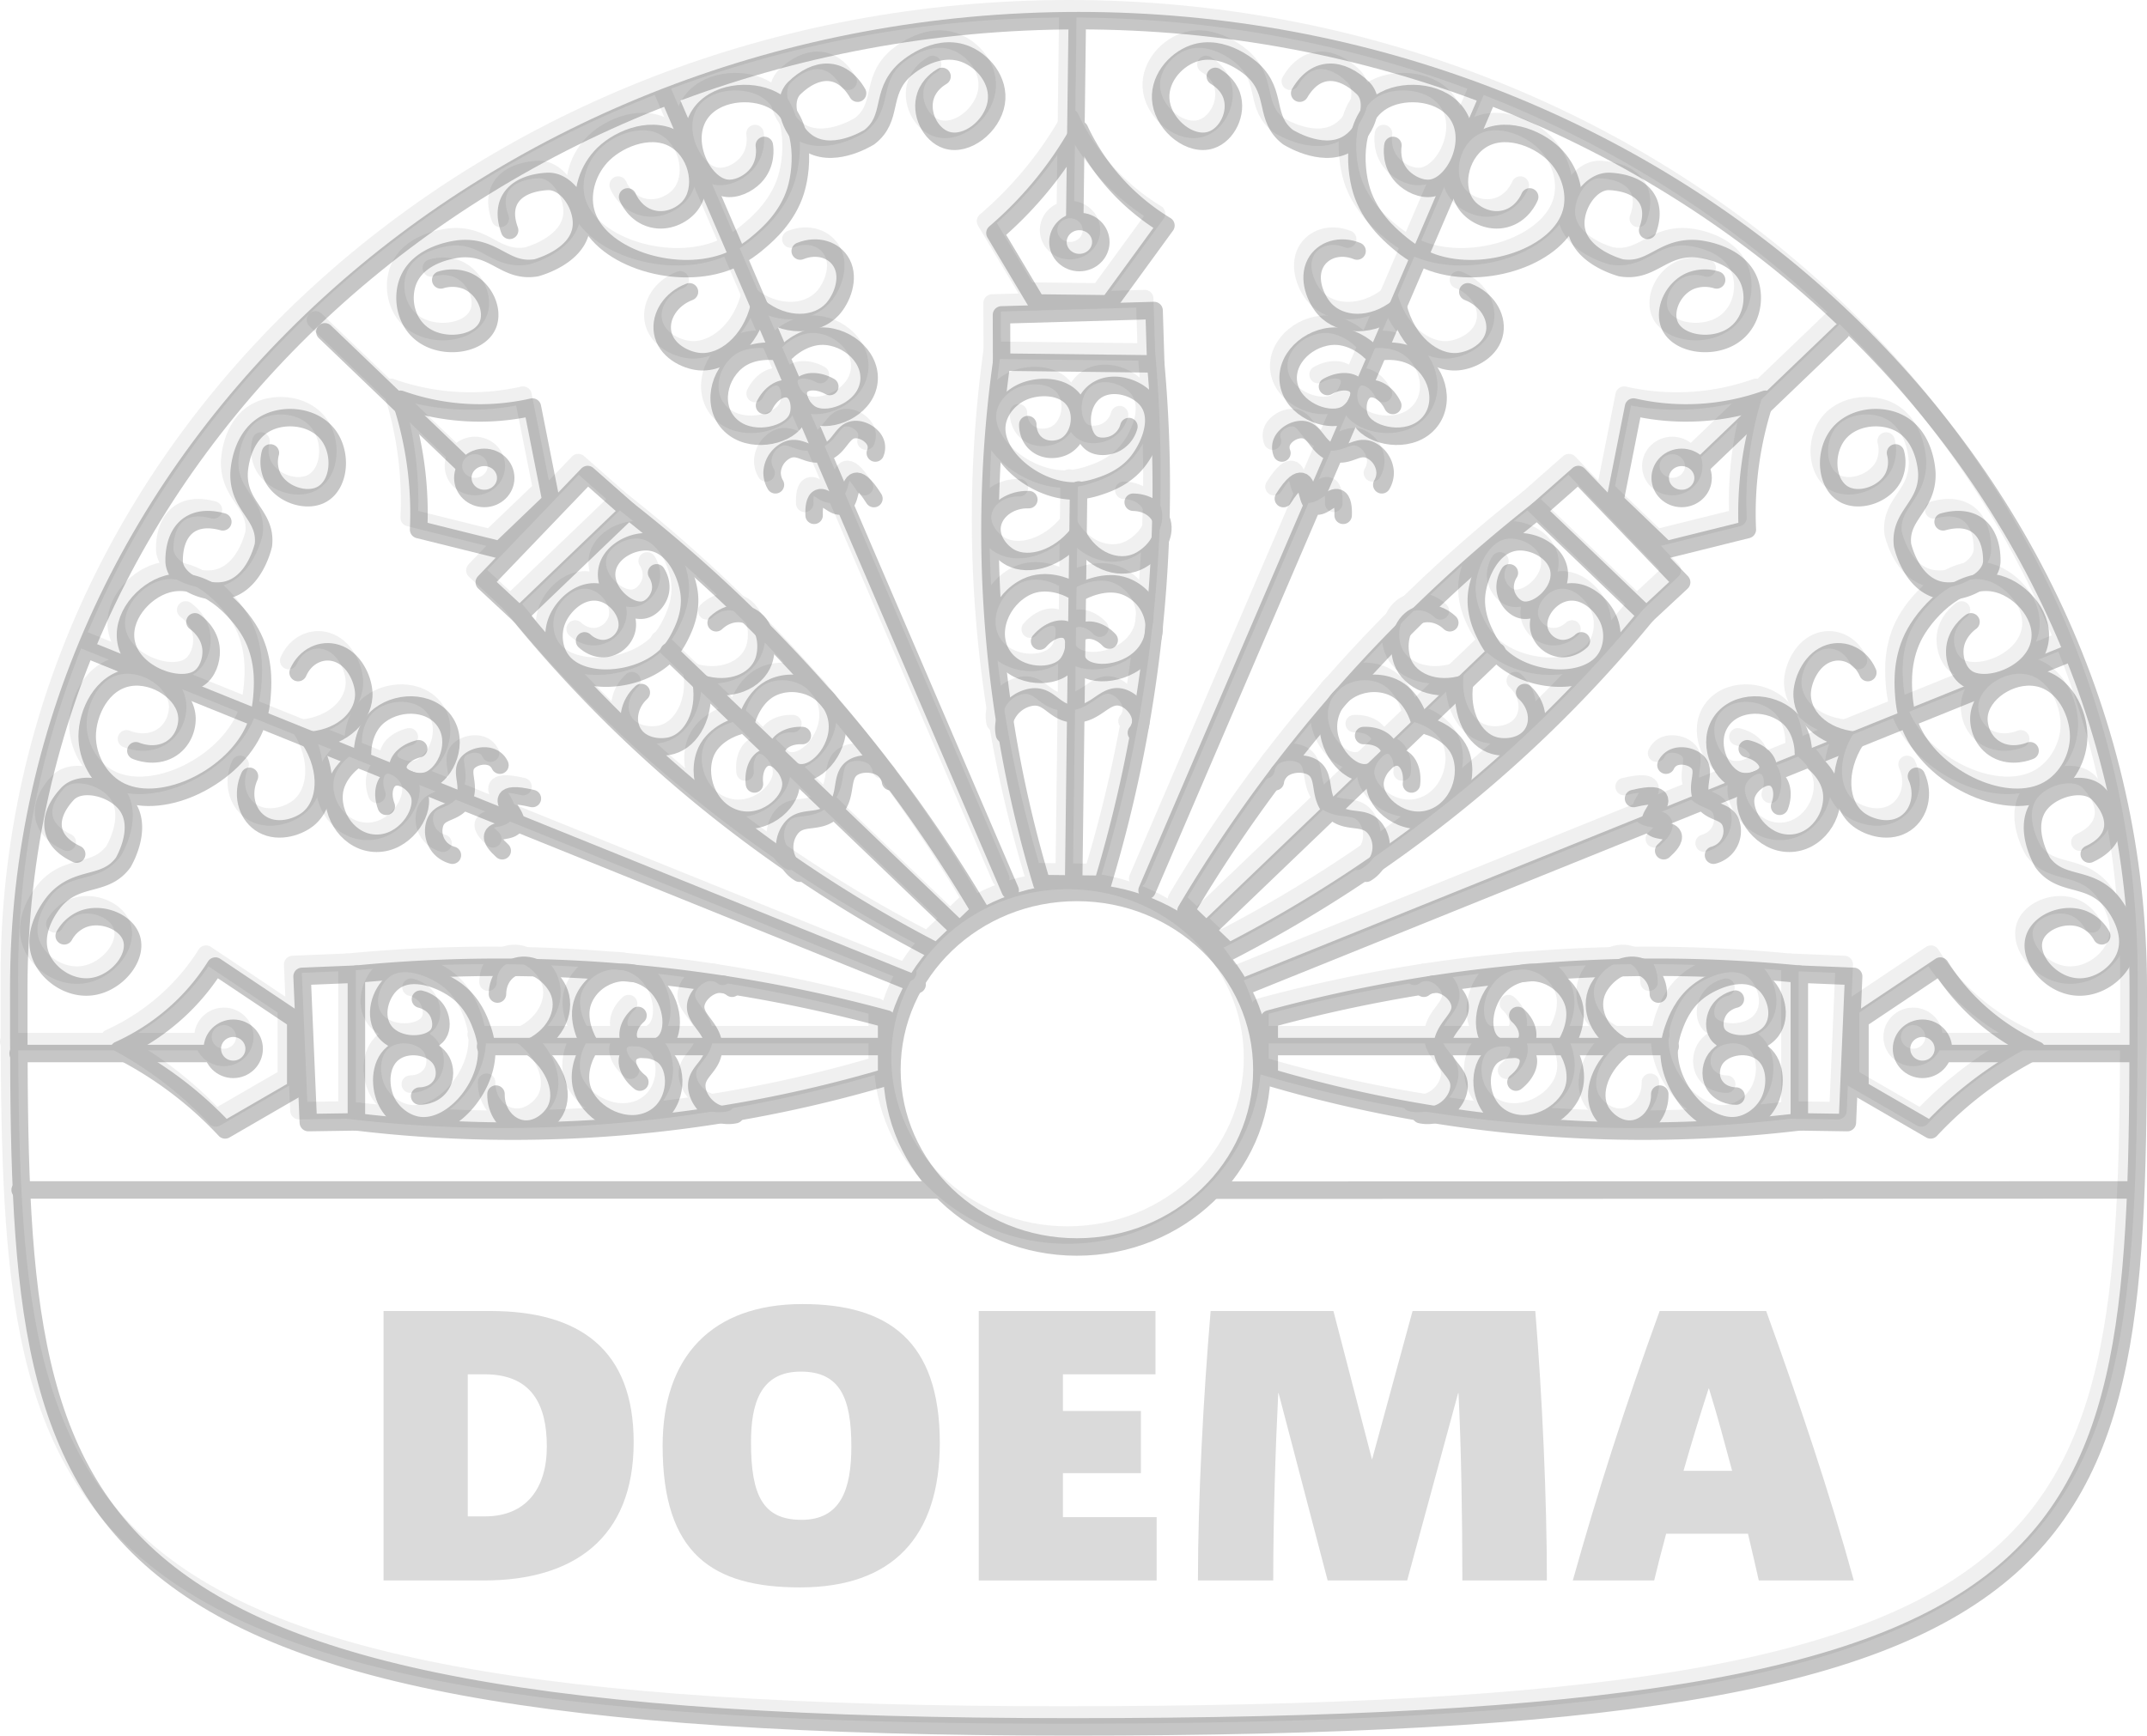 <svg id="Layer_1" data-name="Layer 1" xmlns="http://www.w3.org/2000/svg" viewBox="0 0 1351.69 1093.01"><defs><style>.cls-1,.cls-5{fill:none;}.cls-1,.cls-3{stroke:#c6c6c6;}.cls-1,.cls-3,.cls-5{stroke-linecap:round;stroke-linejoin:round;stroke-width:11px;}.cls-2{fill:#dadada;}.cls-3{fill:#0f0505;}.cls-4{opacity:0.07;}.cls-5{stroke:#1d1d1b;}</style></defs><line class="cls-1" x1="59.39" y1="410.88" x2="577.39" y2="620.04"/><path class="cls-1" d="M142.09,331.61c-20.44-5.6-30.66,6.3-30.66,24.49,0,11.8,17.36,20.69,30.66,18.9,18.95-2.57,24.91-26,25.55-28.7,2.19-18.89-15.62-23.85-15.33-44.78,0-1.22.71-24.91,19-32.89,11.59-5.07,28.6-3.09,37.23,8.39,9,12.06,7,32.15-5.11,37.79-9.63,4.47-24.48-.65-29.93-11.19a22,22,0,0,1-1.46-15.4" transform="translate(-1.81 -2.99)"/><path class="cls-1" d="M50.08,540.86C31,532,31.6,516.58,44.24,503c8.21-8.8,27.33-4.35,36,5.49,12.35,14,.5,35.3-.9,37.72-11.5,15.48-28.22,7.81-42.56,23.6-.83.92-16.78,19-8.71,36.65,5.12,11.18,19.19,20.57,33.6,17.52,15.12-3.2,27.6-19.47,22.45-31.44-4.07-9.49-18.7-15.15-30.09-10.77a23.4,23.4,0,0,0-11.79,10.54" transform="translate(-1.81 -2.99)"/><path class="cls-1" d="M87.34,475.77c1.17.49,11.48,4.68,21.17-.7,8.59-4.78,11.53-14.22,10.95-21-1.24-14.51-19.49-26.93-35.77-24.49-17.94,2.69-27,22.49-27,37.09,0,13.21,7.28,26.91,19,33.59,25.75,14.68,70.51-6,85.41-36.39,5.08-10.38,5.64-21.74,5.84-25.19.33-5.85,1.25-21.81-7.3-37.09-8.34-14.9-30.15-37.16-52.56-30.79C92,375.07,77.45,392,81.5,408.59,86.27,428,114.56,438,126.76,430.28c5.68-3.61,8.2-11.27,8-17.49-.3-11.08-9.12-17.44-10.22-18.2" transform="translate(-1.81 -2.99)"/><path class="cls-1" d="M158.88,491.86c-5.06,11.11-1.94,23.36,6.57,29.39,9.88,7,23.33,3,30.14-2.37,11.76-9.27,13.83-30.51,1.25-50.11" transform="translate(-1.81 -2.99)"/><path class="cls-1" d="M189.49,426.55c4.47-10.39,14.81-15.2,24.23-12.21,10.94,3.46,16.54,16.11,17.09,24.49.94,14.45-12.33,28.5-33.59,30.36" transform="translate(-1.81 -2.99)"/><path class="cls-1" d="M245,510.76c-2.9-7.61-1.35-14.9,2.92-17.5,5.8-3.54,14.72,2.6,17.52,9.1,4.56,10.6-6.92,29.43-23.36,31.49-17.49,2.2-31.14-14.19-29.93-30.79.94-12.9,12.83-21.34,14.6-22.39" transform="translate(-1.81 -2.99)"/><path class="cls-1" d="M265.4,474.52c-8,1.94-13.26,7.15-13.1,11.87.21,6.42,10.27,9.94,17.27,8.53,11.42-2.3,20.93-21.51,13.63-35.34-7.76-14.72-29-16.26-42.32-6.2C230.56,461.19,230,475,230.08,477" transform="translate(-1.81 -2.99)"/><path class="cls-1" d="M286.62,541.55a16.41,16.41,0,0,1-7.29-4.2,15.91,15.91,0,0,1-3.65-16.1c3.07-8.22,12.43-5.76,17.51-14,5.78-9.35-2.71-18.29,3.65-24.49,3.74-3.65,11.31-5.09,16.06-2.1a9.92,9.92,0,0,1,3.65,4.19" transform="translate(-1.81 -2.99)"/><path class="cls-1" d="M318,538.75c-3.45-3.1-7-7-5.84-9.8,1.63-4,11.47-1.78,13.87-6.3,2.75-5.16-7.5-13-5.11-16.79,1-1.58,4.38-2.82,16.06,0" transform="translate(-1.81 -2.99)"/><ellipse class="cls-1" cx="304.89" cy="300.97" rx="13.5" ry="12.95"/><line class="cls-1" x1="204.52" y1="208.95" x2="293.15" y2="293.92"/><path class="cls-1" d="M316.55,349.23l32.16-30.82L337,259.33a149.52,149.52,0,0,1-83.07-4.9,227.64,227.64,0,0,1,10.08,45,227.07,227.07,0,0,1,1.35,37.08Z" transform="translate(-1.81 -2.99)"/><polygon class="cls-1" points="304.89 366.68 327.15 387.4 395.77 321.62 369.94 298.84 304.89 366.68"/><path class="cls-1" d="M329,390.39A820.47,820.47,0,0,0,448,508.66a842,842,0,0,0,143.8,93.77l27-25.89a899.46,899.46,0,0,0-84.68-119.67,921.24,921.24,0,0,0-136.5-132.26" transform="translate(-1.81 -2.99)"/><path class="cls-1" d="M369.83,406.58c.61.6,6.1,5.8,13.72,4.71a15.91,15.91,0,0,0,12.57-10.75c3.06-9.59-5.32-22-16.37-24.39-12.19-2.65-23.22,7.81-27.12,17.14-3.52,8.44-2.49,19,3.23,26.11,12.58,15.66,46.67,13.37,64.28-2.45,6-5.4,9.37-12.53,10.41-14.69,1.77-3.66,6.59-13.64,5.17-25.5-1.38-11.56-9.42-31.12-25.44-32.51-10.75-.93-24.57,6.36-26.37,17.94-2.11,13.61,13.33,26.9,23.19,24.91,4.59-.92,8.24-5.21,9.78-9.23,2.74-7.16-1.21-13.37-1.71-14.13" transform="translate(-1.81 -2.99)"/><path class="cls-1" d="M405.56,439.11c-7.84,7.19-9.68,17.94-5.13,25.49,5.28,8.77,17.2,9.93,24.41,7.86,12.44-3.56,21.48-19.77,18.49-39.42" transform="translate(-1.81 -2.99)"/><path class="cls-1" d="M452.67,395.18c7.56-7.16,17.93-7.65,24.67-1.93,7.82,6.64,7.79,19.14,5.15,26.33-4.56,12.41-20.8,19.63-39.17,13.91" transform="translate(-1.81 -2.99)"/><path class="cls-1" d="M476.79,496.7c-1-8.62,2.48-15.5,7.47-16.77,6.78-1.74,14.22,7.32,15.38,14.79,1.89,12.18-14.58,27.57-31.75,24.42-18.26-3.35-27.86-24.28-22.36-40.7,4.28-12.76,18.49-17.51,20.55-18" transform="translate(-1.81 -2.99)"/><path class="cls-1" d="M506.93,466.2c-8.38-.39-15,3.59-16.19,8.76-1.6,7,7.29,14,14.56,14.66,11.86,1.09,26.59-16.76,23.3-34-3.49-18.38-23.94-26.71-39.81-20-12.33,5.23-16.76,20-17.22,22.18" transform="translate(-1.81 -2.99)"/><path class="cls-1" d="M505.19,552.9a19.25,19.25,0,0,1-5.48-28.15C506.5,516,516.8,522.14,526,514c10.45-9.21,3.64-22.89,13.61-28.13,5.86-3.07,15.48-2.18,20.06,3.05a12.09,12.09,0,0,1,2.8,6.3" transform="translate(-1.81 -2.99)"/><line class="cls-1" x1="604.12" y1="585.85" x2="421.1" y2="410.39"/><line class="cls-1" x1="1304.21" y1="410.88" x2="786.22" y2="620.04"/><path class="cls-1" d="M1225.14,331.61c20.44-5.6,30.66,6.3,30.66,24.49,0,11.8-17.36,20.69-30.66,18.9-19-2.57-24.91-26-25.55-28.7-2.19-18.89,15.61-23.85,15.33-44.78,0-1.22-.71-24.91-19-32.89-11.59-5.07-28.6-3.09-37.23,8.39-9,12.06-7,32.15,5.11,37.79,9.63,4.47,24.48-.65,29.93-11.19a22,22,0,0,0,1.46-15.4" transform="translate(-1.81 -2.99)"/><path class="cls-1" d="M1317.15,540.86c19.13-8.88,18.48-24.28,5.83-37.84-8.2-8.8-27.32-4.35-36,5.49-12.35,14-.5,35.3.89,37.72,11.5,15.48,28.23,7.81,42.57,23.6.83.92,16.78,19,8.71,36.65-5.13,11.18-19.19,20.57-33.6,17.52-15.13-3.2-27.6-19.47-22.46-31.44,4.08-9.49,18.71-15.15,30.1-10.77A23.44,23.44,0,0,1,1325,592.33" transform="translate(-1.81 -2.99)"/><path class="cls-1" d="M1279.89,475.77c-1.17.49-11.49,4.68-21.17-.7-8.6-4.78-11.54-14.22-11-21,1.24-14.51,19.48-26.93,35.77-24.49,17.94,2.69,27,22.49,27,37.09,0,13.21-7.27,26.91-19,33.59-25.74,14.68-70.5-6-85.4-36.39-5.09-10.38-5.64-21.74-5.84-25.19-.34-5.85-1.25-21.81,7.3-37.09,8.34-14.9,30.15-37.16,52.56-30.79,15,4.27,29.6,21.23,25.55,37.79C1281,428,1252.67,438,1240.47,430.28c-5.68-3.61-8.2-11.27-8-17.49.3-11.08,9.12-17.44,10.22-18.2" transform="translate(-1.81 -2.99)"/><path class="cls-1" d="M1208.35,491.86c5.06,11.11,1.94,23.36-6.57,29.39-9.89,7-23.33,3-30.14-2.37-11.77-9.27-13.84-30.51-1.25-50.11" transform="translate(-1.81 -2.99)"/><path class="cls-1" d="M1177.74,426.55c-4.47-10.39-14.81-15.2-24.23-12.21-10.94,3.46-16.54,16.11-17.09,24.49-.94,14.45,12.33,28.5,33.59,30.36" transform="translate(-1.81 -2.99)"/><path class="cls-1" d="M1122.21,510.76c2.9-7.61,1.34-14.9-2.92-17.5-5.8-3.54-14.72,2.6-17.52,9.1-4.56,10.6,6.92,29.43,23.36,31.49,17.49,2.2,31.14-14.19,29.93-30.79-.94-12.9-12.83-21.34-14.6-22.39" transform="translate(-1.81 -2.99)"/><path class="cls-1" d="M1101.83,474.52c8,1.94,13.26,7.15,13.1,11.87-.21,6.42-10.27,9.94-17.27,8.53-11.42-2.3-20.93-21.51-13.63-35.34,7.76-14.72,29-16.26,42.32-6.2,10.32,7.81,10.88,21.63,10.79,23.57" transform="translate(-1.81 -2.99)"/><path class="cls-1" d="M1080.6,541.55a16.38,16.38,0,0,0,7.3-4.2,15.91,15.91,0,0,0,3.65-16.1c-3.08-8.22-12.43-5.76-17.52-14-5.77-9.35,2.71-18.29-3.65-24.49-3.73-3.65-11.3-5.09-16.06-2.1a10.06,10.06,0,0,0-3.65,4.19" transform="translate(-1.81 -2.99)"/><path class="cls-1" d="M1049.22,538.75c3.44-3.1,7-7,5.83-9.8-1.62-4-11.46-1.78-13.86-6.3-2.75-5.16,7.5-13,5.11-16.79-1-1.58-4.38-2.82-16.06,0" transform="translate(-1.81 -2.99)"/><ellipse class="cls-1" cx="1058.72" cy="300.97" rx="13.5" ry="12.95"/><line class="cls-1" x1="1159.09" y1="208.95" x2="1070.45" y2="293.92"/><path class="cls-1" d="M1050.67,349.23l-32.15-30.82,11.72-59.08a149.52,149.52,0,0,0,83.07-4.9,226.42,226.42,0,0,0-11.43,82.07Z" transform="translate(-1.81 -2.99)"/><polygon class="cls-1" points="1058.72 366.68 1036.45 387.4 967.84 321.62 993.66 298.84 1058.72 366.68"/><path class="cls-1" d="M1038.27,390.39a821,821,0,0,1-119,118.27,842.34,842.34,0,0,1-143.8,93.77l-27-25.89a900.23,900.23,0,0,1,84.67-119.67A921.26,921.26,0,0,1,969.65,324.61" transform="translate(-1.81 -2.99)"/><path class="cls-1" d="M997.4,406.58c-.62.6-6.1,5.8-13.72,4.71a15.92,15.92,0,0,1-12.58-10.75c-3.05-9.59,5.32-22,16.38-24.39,12.19-2.65,23.22,7.81,27.11,17.14,3.53,8.44,2.49,19-3.22,26.11-12.58,15.66-46.67,13.37-64.28-2.45-6-5.4-9.37-12.53-10.41-14.69-1.77-3.66-6.59-13.64-5.17-25.5,1.38-11.56,9.42-31.12,25.44-32.51,10.75-.93,24.57,6.36,26.37,17.94,2.11,13.61-13.33,26.9-23.2,24.91-4.58-.92-8.23-5.21-9.77-9.23-2.74-7.16,1.21-13.37,1.71-14.13" transform="translate(-1.81 -2.99)"/><path class="cls-1" d="M961.67,439.11c7.84,7.19,9.68,17.94,5.13,25.49-5.28,8.77-17.2,9.93-24.41,7.86C930,468.9,920.91,452.69,923.9,433" transform="translate(-1.81 -2.99)"/><path class="cls-1" d="M914.56,395.18c-7.56-7.16-17.93-7.65-24.67-1.93-7.82,6.64-7.79,19.14-5.15,26.33,4.56,12.41,20.8,19.63,39.16,13.91" transform="translate(-1.81 -2.99)"/><path class="cls-1" d="M890.43,496.7c1-8.62-2.47-15.5-7.46-16.77-6.78-1.74-14.22,7.32-15.38,14.79-1.9,12.18,14.58,27.57,31.75,24.42,18.26-3.35,27.85-24.28,22.36-40.7-4.28-12.76-18.49-17.51-20.55-18" transform="translate(-1.81 -2.99)"/><path class="cls-1" d="M860.3,466.2c8.38-.39,15,3.59,16.19,8.76,1.59,7-7.29,14-14.56,14.66-11.86,1.09-26.59-16.76-23.3-34,3.49-18.38,23.94-26.71,39.81-20,12.33,5.23,16.76,20,17.22,22.18" transform="translate(-1.81 -2.99)"/><path class="cls-1" d="M862,552.9a19.24,19.24,0,0,0,5.49-28.15c-6.79-8.8-17.09-2.61-26.3-10.72-10.45-9.21-3.64-22.89-13.61-28.13-5.86-3.07-15.48-2.18-20.07,3.05a12.15,12.15,0,0,0-2.79,6.3" transform="translate(-1.81 -2.99)"/><line class="cls-1" x1="759.49" y1="585.85" x2="942.5" y2="410.39"/><line class="cls-1" x1="422.05" y1="62.45" x2="635.98" y2="560.73"/><path class="cls-1" d="M541.72,61.68C531.33,43.91,515.34,45.45,502,58.36c-8.67,8.37-2.89,26.41,7.87,34.12,15.33,11,36.78-1.63,39.22-3.11,15.44-11.93,6.44-27.48,22-42.14C572,46.37,589.9,30,608.73,36.7,620.68,40.94,631.3,53.83,629,67.81c-2.43,14.66-18.62,27.57-31.39,23.36-10.12-3.33-16.9-17-13-28.15,2.37-6.83,8-10.56,10.28-11.92" transform="translate(-1.81 -2.99)"/><path class="cls-1" d="M322.65,148.05c-7-19.22,4.73-29.71,23.67-30.8,12.29-.7,22.59,15.38,21.51,28.21-1.54,18.29-25.58,25.39-28.35,26.17-19.54,3.22-25.77-13.52-47.55-12-1.27.09-25.89,2.17-33.12,20.13-4.58,11.4-1.5,27.56,11,35.12,13.09,8,33.89,4.83,39.05-7.14,4.08-9.49-2.15-23.39-13.45-28a24.89,24.89,0,0,0-16.12-.47" transform="translate(-1.81 -2.99)"/><path class="cls-1" d="M396.93,127c.47,1.14,4.71,11.08,15.54,13.8,9.61,2.41,18.63-2.3,23.2-7.5,9.78-11.14,6-32.28-7.39-41.54-14.71-10.21-35.67-2.26-46.42,8.08-9.73,9.35-14.62,24-11.21,36.66,7.48,27.81,54.41,43.38,87.35,31.85,11.24-3.93,20-11.62,22.66-13.94,4.53-3.92,16.91-14.63,22.07-31.25,5-16.21,5.91-46.74-14.67-57.35-13.81-7.12-36.61-4.93-45.9,9.57-10.91,17,1.81,43.23,16.18,46,6.68,1.27,14.1-2.46,18.55-7,7.92-8.07,6.34-18.54,6.12-19.82" transform="translate(-1.81 -2.99)"/><path class="cls-1" d="M435.88,186.76c-11.75,4.46-18.55,15.26-16.94,25.29,1.87,11.65,14.35,17.89,23.14,18.68,15.16,1.36,32.23-12.31,37.71-34.73" transform="translate(-1.81 -2.99)"/><path class="cls-1" d="M505.6,161.08c10.81-4.36,21.67-.79,26.17,7.69,5.22,9.85-.11,22.61-5.87,28.93-9.95,10.89-29.7,11.9-46.15-1.14" transform="translate(-1.81 -2.99)"/><path class="cls-1" d="M483.13,258.34c3.53-7.35,10-11.48,14.92-10.44,6.73,1.4,8.54,11.78,5.75,18.28-4.55,10.61-26.53,16.22-39.72,6.58-14-10.25-11.67-31.1,1.39-42.07,10.15-8.52,24.79-6.48,26.82-6" transform="translate(-1.81 -2.99)"/><path class="cls-1" d="M524.22,246.39c-7.09-4-14.66-3.88-18-.43-4.57,4.71,0,14,6,17.72,9.79,6.08,30.66-1.13,35.64-15.87,5.31-15.69-8.66-31.15-25.47-33-13.07-1.43-23.63,8-25,9.45" transform="translate(-1.81 -2.99)"/><path class="cls-1" d="M490,308.29a15.08,15.08,0,0,1-2.1-7.91,16.4,16.4,0,0,1,9.24-13.88c8.23-3.76,13.06,4.3,22.72,1.9,11-2.74,11.52-14.82,20.59-14.92,5.33-.07,11.75,4,12.94,9.35a9.52,9.52,0,0,1-.5,5.45" transform="translate(-1.81 -2.99)"/><path class="cls-1" d="M514.36,327.51c-.17-4.53.24-9.7,3.06-10.9,4.09-1.75,9.45,6.48,14.47,4.9,5.74-1.81,4.22-14.29,8.72-15.37,1.86-.45,5.17.95,11.39,10.84" transform="translate(-1.81 -2.99)"/><line class="cls-1" x1="936.1" y1="62.45" x2="722.17" y2="560.73"/><path class="cls-1" d="M820.06,61.68c10.39-17.77,26.38-16.23,39.75-3.32,8.67,8.37,2.89,26.41-7.87,34.12-15.33,11-36.78-1.63-39.22-3.11-15.44-11.93-6.44-27.48-22-42.14-.91-.86-18.81-17.2-37.64-10.53-11.95,4.24-22.57,17.13-20.25,31.11,2.43,14.66,18.62,27.57,31.4,23.36,10.12-3.33,16.89-17,13-28.15-2.37-6.83-8-10.56-10.28-11.92" transform="translate(-1.81 -2.99)"/><path class="cls-1" d="M1039.13,148.05c7-19.22-4.73-29.71-23.67-30.8-12.28-.7-22.58,15.38-21.51,28.21,1.54,18.29,25.58,25.39,28.35,26.17,19.55,3.22,25.77-13.52,47.55-12,1.27.09,25.89,2.17,33.12,20.13,4.58,11.4,1.5,27.56-11,35.12-13.09,8-33.89,4.83-39-7.14-4.08-9.49,2.14-23.39,13.44-28a24.88,24.88,0,0,1,16.12-.47" transform="translate(-1.81 -2.99)"/><path class="cls-1" d="M964.85,127c-.47,1.14-4.71,11.08-15.54,13.8-9.61,2.41-18.63-2.3-23.2-7.5-9.78-11.14-6-32.28,7.39-41.54,14.71-10.21,35.67-2.26,46.42,8.08,9.73,9.35,14.62,24,11.22,36.66-7.49,27.81-54.42,43.38-87.36,31.85-11.23-3.93-20-11.62-22.66-13.94-4.53-3.92-16.91-14.63-22.07-31.25-5-16.21-5.91-46.74,14.67-57.35,13.81-7.12,36.61-4.93,45.9,9.57,10.92,17-1.81,43.23-16.17,46-6.68,1.27-14.11-2.46-18.56-7-7.92-8.07-6.33-18.54-6.12-19.82" transform="translate(-1.81 -2.99)"/><path class="cls-1" d="M925.9,186.76c11.75,4.46,18.55,15.26,16.94,25.29-1.87,11.65-14.35,17.89-23.14,18.68C904.55,232.09,887.47,218.42,882,196" transform="translate(-1.81 -2.99)"/><path class="cls-1" d="M856.18,161.08c-10.81-4.36-21.67-.79-26.17,7.69-5.22,9.85.11,22.61,5.88,28.93,10,10.89,29.69,11.9,46.14-1.14" transform="translate(-1.81 -2.99)"/><path class="cls-1" d="M878.66,258.34c-3.54-7.35-10-11.48-14.93-10.44-6.72,1.4-8.54,11.78-5.75,18.28,4.55,10.61,26.53,16.22,39.72,6.58,14-10.25,11.67-31.1-1.39-42.07-10.14-8.52-24.79-6.48-26.82-6" transform="translate(-1.81 -2.99)"/><path class="cls-1" d="M837.56,246.39c7.09-4,14.66-3.88,18-.43,4.57,4.71,0,14-6,17.72-9.79,6.08-30.66-1.13-35.64-15.87-5.31-15.69,8.66-31.15,25.47-33,13.07-1.43,23.63,8,25,9.45" transform="translate(-1.81 -2.99)"/><path class="cls-1" d="M871.75,308.29a15,15,0,0,0,2.1-7.91,16.4,16.4,0,0,0-9.24-13.88c-8.23-3.76-13.06,4.3-22.72,1.9-11-2.74-11.52-14.82-20.59-14.92-5.32-.07-11.75,4-12.94,9.35a9.52,9.52,0,0,0,.5,5.45" transform="translate(-1.81 -2.99)"/><path class="cls-1" d="M847.42,327.51c.17-4.53-.23-9.7-3.06-10.9-4.09-1.75-9.44,6.48-14.47,4.9-5.74-1.81-4.21-14.29-8.71-15.37-1.87-.45-5.18.95-11.4,10.84" transform="translate(-1.81 -2.99)"/><ellipse class="cls-1" cx="679.55" cy="152.41" rx="13.5" ry="12.95"/><line class="cls-1" x1="678.14" y1="19.27" x2="676.62" y2="139.44"/><path class="cls-1" d="M654.46,193.78l45.47.53L735.84,145a143,143,0,0,1-26.72-20.95,138.41,138.41,0,0,1-27.64-39.47,234.9,234.9,0,0,1-26.55,38.34,240.94,240.94,0,0,1-26.73,26.84Z" transform="translate(-1.81 -2.99)"/><polygon class="cls-1" points="630.5 198.31 630.59 228.05 727.63 229.18 726.59 195.55 630.5 198.31"/><path class="cls-1" d="M632.41,231.05a772.33,772.33,0,0,0,25.28,328.39l38.2.44A867.67,867.67,0,0,0,726.06,418.2a863.58,863.58,0,0,0,3.38-186" transform="translate(-1.81 -2.99)"/><path class="cls-1" d="M648.87,270.39c0,.84-.07,8.23,6.07,12.71,5.44,4,12.47,3.26,16.81,1.11,9.28-4.6,12.69-19,6.76-28.27-6.54-10.22-22-10.47-31.73-6.63-8.76,3.48-15.91,11.55-17.24,20.45-2.91,19.57,22.62,41.36,46.73,42.38,8.22.35,15.9-2.32,18.24-3.11,4-1.34,14.78-5,22.65-14.27,7.66-9,16.64-28.2,6.49-40.16-6.82-8-21.91-12.41-31.81-5.55-11.63,8.05-10.77,27.93-2.39,33.3,3.89,2.51,9.64,2,13.72.26a16.84,16.84,0,0,0,9.35-11" transform="translate(-1.81 -2.99)"/><path class="cls-1" d="M649.54,317.63c-10.84-.36-20.15,5.88-22.61,14.28-2.85,9.75,4.61,18.73,11.18,22.24,11.35,6,29.77.92,42.35-14.86" transform="translate(-1.81 -2.99)"/><path class="cls-1" d="M715.24,319.26c10.63.18,18.24,7,18.68,15.57.5,10-8.84,18.71-16.06,21.93-12.45,5.54-29.18-.56-37.74-17.15" transform="translate(-1.81 -2.99)"/><path class="cls-1" d="M656.32,406.72c5.75-6.69,13.3-9.13,17.73-6.6,6,3.45,4.47,14.88-.29,20.89-7.78,9.81-30.77,9.26-40.41-4.72-10.26-14.87-1.33-36.08,14.76-43.77,12.51-6,26,.45,27.79,1.51" transform="translate(-1.81 -2.99)"/><path class="cls-1" d="M700.13,406.09c-5.56-6-13.17-7.79-17.85-5-6.36,3.82-5.35,14.78-.77,20.23,7.47,8.9,31.08,6.53,41.69-7.79,11.28-15.24,3.21-35.09-12.9-41.27-12.52-4.8-26.67,2.5-28.58,3.68" transform="translate(-1.81 -2.99)"/><path class="cls-1" d="M634.2,465.46a18.88,18.88,0,0,1,.64-10.21A21.29,21.29,0,0,1,651.38,442c11.31-1.48,13.89,9.91,26.38,10.55,14.18.74,19.63-13.48,30.5-10.3,6.39,1.87,12.44,9.09,11.74,15.89a12.19,12.19,0,0,1-2.75,6.32" transform="translate(-1.81 -2.99)"/><line class="cls-1" x1="675.93" y1="556.68" x2="679.05" y2="308.57"/><ellipse class="cls-1" cx="146.84" cy="660.48" rx="13.17" ry="12.95"/><line class="cls-1" x1="11.41" y1="663.45" x2="133.68" y2="663.45"/><path class="cls-1" d="M188,688.8V645.21l-50.58-33.83a138.14,138.14,0,0,1-21,25.87,141.35,141.35,0,0,1-39.82,27,240.2,240.2,0,0,1,39.32,25,238.69,238.69,0,0,1,27.62,25.3Z" transform="translate(-1.81 -2.99)"/><polygon class="cls-1" points="194.12 706.95 224.38 706.5 224.38 613.47 190.18 614.87 194.12 706.95"/><path class="cls-1" d="M226.19,709.49a832.13,832.13,0,0,0,167.16,3A830.67,830.67,0,0,0,560,681.29V644.67a931,931,0,0,0-333.81-28.2" transform="translate(-1.81 -2.99)"/><path class="cls-1" d="M266,693.24c.85,0,8.37,0,12.85-6,4-5.26,3.17-12,.93-16.13C275,662.3,260.33,659.21,251,665c-10.31,6.39-10.39,21.26-6.37,30.5,3.64,8.35,12,15.11,21,16.27,19.95,2.56,41.82-22.18,42.57-45.3.26-7.89-2.55-15.21-3.38-17.45-1.42-3.78-5.28-14.11-14.78-21.54-9.27-7.24-28.89-15.61-40.94-5.73-8.08,6.63-12.37,21.15-5.27,30.56,8.33,11,28.54,10,33.91,1.89,2.5-3.77,1.93-9.27.1-13.16-3.25-6.91-10.46-8.63-11.34-8.83" transform="translate(-1.81 -2.99)"/><path class="cls-1" d="M314.08,692c-.24,10.4,6.22,19.25,14.79,21.5,9.95,2.62,19-4.63,22.5-11,6-11,.59-28.55-15.62-40.42" transform="translate(-1.81 -2.99)"/><path class="cls-1" d="M315,629c.06-10.19,6.87-17.56,15.63-18.08,10.16-.61,19.14,8.24,22.49,15.12,5.79,11.87-.22,28-17,36.39" transform="translate(-1.81 -2.99)"/><path class="cls-1" d="M404.64,684.45c-6.87-5.43-9.44-12.64-6.92-16.91,3.43-5.83,15.08-4.47,21.25,0,10.07,7.34,9.78,29.39-4.33,38.8-15,10-36.68,1.71-44.7-13.63-6.23-11.91.15-24.91,1.21-26.66" transform="translate(-1.81 -2.99)"/><path class="cls-1" d="M403.48,642.46c-6.06,5.4-7.77,12.72-4.86,17.17,4,6.06,15.1,5,20.59.49,9-7.26,6.28-29.87-8.42-39.86-15.64-10.63-35.74-2.66-41.84,12.86-4.74,12.06,2.86,25.54,4.08,27.35" transform="translate(-1.81 -2.99)"/><path class="cls-1" d="M464.66,704.94a20.12,20.12,0,0,1-10.39-.49c-7.32-2.4-12.66-9.19-13.64-15.69-1.65-10.83,9.91-13.44,10.42-25.41.58-13.6-13.95-18.66-10.85-29.12,1.83-6.15,9.11-12,16-11.45a12.83,12.83,0,0,1,6.47,2.56" transform="translate(-1.81 -2.99)"/><line class="cls-1" x1="558.19" y1="659.07" x2="305.72" y2="659.07"/><ellipse class="cls-1" cx="1210.33" cy="660.48" rx="13.17" ry="12.95"/><line class="cls-1" x1="1345.73" y1="663.45" x2="1223.49" y2="663.45"/><path class="cls-1" d="M1172.78,688.8V645.21l50.57-33.83a138.14,138.14,0,0,0,21,25.87,141.33,141.33,0,0,0,39.81,27,240.16,240.16,0,0,0-39.31,25,237.7,237.7,0,0,0-27.61,25.3Z" transform="translate(-1.81 -2.99)"/><polygon class="cls-1" points="1163.06 706.95 1132.81 706.5 1132.81 613.47 1167 614.87 1163.06 706.95"/><path class="cls-1" d="M1134.62,709.49a831.75,831.75,0,0,1-167.12,3,830.36,830.36,0,0,1-166.61-31.17V644.67a930.54,930.54,0,0,1,333.73-28.2" transform="translate(-1.81 -2.99)"/><path class="cls-1" d="M1094.8,693.24c-.86,0-8.38,0-12.86-6-4-5.26-3.17-12-.93-16.13,4.79-8.84,19.48-11.93,28.83-6.14,10.32,6.39,10.4,21.26,6.37,30.5-3.63,8.35-11.94,15.11-21,16.27-19.94,2.56-41.81-22.18-42.56-45.3-.26-7.89,2.55-15.21,3.38-17.45,1.42-3.78,5.27-14.11,14.78-21.54,9.27-7.24,28.88-15.61,40.93-5.73,8.08,6.63,12.36,21.15,5.27,30.56-8.33,11-28.53,10-33.9,1.89-2.5-3.77-1.94-9.27-.11-13.16,3.26-6.91,10.46-8.63,11.35-8.83" transform="translate(-1.81 -2.99)"/><path class="cls-1" d="M1046.76,692c.23,10.4-6.23,19.25-14.8,21.5-10,2.62-19-4.63-22.49-11-6-11-.59-28.55,15.61-40.42" transform="translate(-1.81 -2.99)"/><path class="cls-1" d="M1045.87,629c-.06-10.19-6.86-17.56-15.62-18.08-10.17-.61-19.14,8.24-22.49,15.12-5.79,11.87.22,28,17,36.39" transform="translate(-1.81 -2.99)"/><path class="cls-1" d="M956.21,684.45c6.87-5.43,9.44-12.64,6.92-16.91-3.43-5.83-15.07-4.47-21.25,0-10.06,7.34-9.78,29.39,4.33,38.8,15,10,36.68,1.71,44.69-13.63,6.23-11.91-.15-24.91-1.21-26.66" transform="translate(-1.81 -2.99)"/><path class="cls-1" d="M957.37,642.46c6.07,5.4,7.77,12.72,4.86,17.17-4,6.06-15.09,5-20.59.49-8.95-7.26-6.27-29.87,8.42-39.86,15.64-10.63,35.73-2.66,41.83,12.86,4.74,12.06-2.86,25.54-4.08,27.35" transform="translate(-1.81 -2.99)"/><path class="cls-1" d="M896.2,704.94a20.16,20.16,0,0,0,10.4-.49c7.31-2.4,12.65-9.19,13.64-15.69,1.64-10.83-9.91-13.44-10.43-25.41-.58-13.6,14-18.66,10.85-29.12-1.83-6.15-9.11-12-16-11.45a12.79,12.79,0,0,0-6.46,2.56" transform="translate(-1.81 -2.99)"/><line class="cls-1" x1="799.08" y1="659.07" x2="1051.48" y2="659.07"/><path class="cls-1" d="M680.81,16C312.33,16,13.62,288.74,13.62,625.17c0,336.89-.13,465.33,662.88,465.33,670,0,671.5-105,671.5-465.33C1348,288.74,1049.29,16,680.81,16Zm-1,772.28c-64.32,0-116.47-50-116.47-111.66S615.45,565,679.77,565s116.48,50,116.48,111.67S744.1,788.28,679.77,788.28Z" transform="translate(-1.81 -2.99)"/><path class="cls-2" d="M306.71,998.28H243.29V828.6H310.6c56.13,0,90.15,24.31,90.15,82.65C400.75,972.51,361.87,998.28,306.71,998.28ZM307,868.46h-10.7v89.47H307.2c25.76,0,38.88-17.51,38.88-44C346.08,887.91,336.84,868.46,307,868.46Z" transform="translate(-1.81 -2.99)"/><path class="cls-2" d="M505.48,1002.66c-54.91,0-86.5-20.91-86.5-89.22,0-56.16,31.1-89.22,88-89.22,53.7,0,86.51,22.85,86.51,87.52C593.45,971.05,563.56,1002.66,505.48,1002.66Zm.49-135.9c-25.76,0-31.35,20.67-31.35,44.49,0,33.55,7.54,48.86,31.84,48.86,24.78,0,31.34-19.44,31.34-46.18C537.8,883.54,530.76,866.76,506,866.76Z" transform="translate(-1.81 -2.99)"/><path class="cls-2" d="M618,998.28V828.6H729.28v39.86H671v23.1h49.09V930.7H671v27.71h59v39.87Z" transform="translate(-1.81 -2.99)"/><path class="cls-2" d="M922.47,998.28c0-39.38-.73-84.6-2.43-117.9h-.25l-32.07,117.9H837.66L806.8,880.38h-.24c-1.7,33.3-3.16,78.52-3.16,117.9H756c0-51.54,3.41-115.72,8-169.68H841.3l24.3,93.59,25.52-93.59h77.27c4.38,54,7.29,118.14,7.29,169.68Z" transform="translate(-1.81 -2.99)"/><path class="cls-2" d="M1109.09,998.28c-1.94-8.51-4.38-19.45-6.8-29.41h-51.52c-2.92,10.69-5.35,20.42-7.53,29.41H992c15.31-54.45,32.08-107.45,54.68-169.68h67.07c20.65,57.13,40.33,115.71,55.16,169.68Zm-31.35-120.82h-.24c-5.83,18-10.94,34.76-15.79,51.78h30.61C1087.46,911.25,1083.33,895.45,1077.74,877.46Z" transform="translate(-1.81 -2.99)"/><line class="cls-3" x1="12.69" y1="749.36" x2="590.69" y2="749.36"/><line class="cls-3" x1="763.69" y1="749.51" x2="1340.69" y2="749.36"/><g class="cls-4"><line class="cls-5" x1="53.48" y1="403.38" x2="571.48" y2="612.53"/><path class="cls-5" d="M136.18,324.1c-20.44-5.59-30.66,6.3-30.66,24.5,0,11.79,17.36,20.69,30.66,18.89,18.95-2.56,24.91-26,25.55-28.69C163.92,319.9,146.12,315,146.4,294c0-1.22.71-24.9,19-32.89,11.59-5.06,28.6-3.08,37.23,8.4,9,12.05,7,32.14-5.11,37.79-9.63,4.47-24.48-.66-29.93-11.2a22,22,0,0,1-1.46-15.39" transform="translate(-1.81 -2.99)"/><path class="cls-5" d="M44.17,533.36c-19.13-8.88-18.48-24.28-5.83-37.85,8.2-8.8,27.32-4.34,36,5.5,12.35,14,.5,35.29-.89,37.71-11.51,15.49-28.23,7.81-42.57,23.6-.83.93-16.78,19-8.71,36.65,5.13,11.19,19.19,20.57,33.6,17.52,15.13-3.2,27.6-19.46,22.46-31.44-4.08-9.48-18.71-15.15-30.1-10.77a23.45,23.45,0,0,0-11.79,10.55" transform="translate(-1.81 -2.99)"/><path class="cls-5" d="M81.43,468.26c1.17.5,11.49,4.69,21.17-.7,8.6-4.77,11.54-14.21,11-21-1.24-14.51-19.48-26.94-35.77-24.49-17.94,2.69-27,22.49-27,37.08,0,13.21,7.27,26.92,19,33.59,25.75,14.69,70.51-6,85.41-36.38,5.08-10.38,5.64-21.74,5.84-25.2.34-5.84,1.25-21.8-7.3-37.09-8.34-14.9-30.15-37.16-52.56-30.79-15,4.28-29.6,21.23-25.55,37.79,4.77,19.45,33.06,29.45,45.26,21.69,5.68-3.6,8.2-11.27,8-17.49-.3-11.07-9.12-17.43-10.22-18.19" transform="translate(-1.81 -2.99)"/><path class="cls-5" d="M153,484.36c-5.06,11.1-1.94,23.35,6.57,29.39,9.89,7,23.33,3,30.14-2.37,11.77-9.27,13.84-30.51,1.25-50.12" transform="translate(-1.81 -2.99)"/><path class="cls-5" d="M183.58,419c4.47-10.39,14.81-15.19,24.23-12.21,10.94,3.47,16.54,16.12,17.09,24.5.94,14.45-12.33,28.5-33.59,30.36" transform="translate(-1.81 -2.99)"/><path class="cls-5" d="M239.11,503.25c-2.9-7.6-1.34-14.89,2.92-17.49,5.8-3.54,14.72,2.59,17.52,9.09,4.56,10.61-6.92,29.43-23.36,31.5-17.49,2.19-31.14-14.19-29.93-30.8.94-12.9,12.83-21.34,14.6-22.39" transform="translate(-1.81 -2.99)"/><path class="cls-5" d="M259.49,467c-8,1.95-13.26,7.15-13.1,11.87.21,6.43,10.27,9.94,17.27,8.53,11.42-2.29,20.93-21.5,13.63-35.34-7.76-14.71-29-16.25-42.32-6.2-10.32,7.81-10.88,21.64-10.79,23.58" transform="translate(-1.81 -2.99)"/><path class="cls-5" d="M280.72,534a16.38,16.38,0,0,1-7.3-4.2,15.9,15.9,0,0,1-3.65-16.09c3.08-8.22,12.43-5.77,17.52-14,5.77-9.34-2.71-18.29,3.65-24.49,3.73-3.64,11.3-5.08,16.05-2.1a10,10,0,0,1,3.65,4.2" transform="translate(-1.81 -2.99)"/><path class="cls-5" d="M312.1,531.24c-3.44-3.1-7-7-5.84-9.79,1.63-4,11.47-1.79,13.87-6.3,2.75-5.17-7.5-13-5.11-16.8,1-1.58,4.38-2.82,16.06,0" transform="translate(-1.81 -2.99)"/><ellipse class="cls-5" cx="298.98" cy="293.47" rx="13.5" ry="12.95"/><line class="cls-5" x1="198.61" y1="201.44" x2="287.24" y2="286.42"/><path class="cls-5" d="M310.64,341.73,342.8,310.9l-11.72-59.07a149.77,149.77,0,0,1-83.07-4.9,227.53,227.53,0,0,1,10.08,45A226,226,0,0,1,259.44,329Z" transform="translate(-1.81 -2.99)"/><polygon class="cls-5" points="298.98 359.18 321.24 379.89 389.86 314.11 364.04 291.33 298.98 359.18"/><path class="cls-5" d="M323.05,382.89A821,821,0,0,0,442,501.15a843.08,843.08,0,0,0,143.8,93.78l27-25.9a899.54,899.54,0,0,0-84.67-119.66A920.75,920.75,0,0,0,391.67,317.11" transform="translate(-1.81 -2.99)"/><path class="cls-5" d="M363.92,399.08c.62.6,6.1,5.79,13.72,4.71A15.93,15.93,0,0,0,390.22,393c3-9.58-5.32-22-16.38-24.38-12.19-2.65-23.22,7.81-27.11,17.13-3.53,8.44-2.49,19,3.22,26.11,12.58,15.67,46.67,13.38,64.28-2.45,6-5.4,9.37-12.53,10.41-14.69,1.77-3.65,6.59-13.64,5.17-25.5-1.38-11.56-9.42-31.11-25.44-32.5-10.75-.93-24.57,6.36-26.37,17.94-2.11,13.6,13.33,26.89,23.19,24.9,4.59-.92,8.24-5.2,9.78-9.23,2.74-7.15-1.21-13.37-1.71-14.12" transform="translate(-1.81 -2.99)"/><path class="cls-5" d="M399.65,431.61c-7.84,7.19-9.68,17.93-5.13,25.48,5.28,8.77,17.2,9.93,24.41,7.87,12.44-3.56,21.48-19.77,18.49-39.43" transform="translate(-1.81 -2.99)"/><path class="cls-5" d="M446.76,387.68c7.56-7.17,17.93-7.65,24.67-1.94,7.82,6.64,7.79,19.14,5.15,26.34C472,424.49,455.78,431.7,437.42,426" transform="translate(-1.81 -2.99)"/><path class="cls-5" d="M470.89,489.2c-1-8.62,2.47-15.51,7.46-16.78,6.78-1.73,14.22,7.32,15.38,14.79,1.89,12.19-14.58,27.58-31.75,24.42-18.26-3.35-27.85-24.28-22.36-40.7,4.28-12.75,18.49-17.51,20.55-18" transform="translate(-1.81 -2.99)"/><path class="cls-5" d="M501,458.7c-8.38-.4-15,3.59-16.19,8.76-1.59,7,7.29,14,14.56,14.66,11.86,1.09,26.59-16.76,23.3-34-3.49-18.39-23.94-26.72-39.81-20-12.33,5.23-16.76,20-17.22,22.17" transform="translate(-1.81 -2.99)"/><path class="cls-5" d="M499.29,545.39a19.24,19.24,0,0,1-5.49-28.14c6.79-8.8,17.09-2.62,26.3-10.73,10.45-9.21,3.64-22.89,13.61-28.12,5.86-3.08,15.48-2.19,20.07,3a12.21,12.21,0,0,1,2.79,6.3" transform="translate(-1.81 -2.99)"/><line class="cls-5" x1="598.21" y1="578.34" x2="415.19" y2="402.89"/><line class="cls-5" x1="1298.3" y1="403.38" x2="780.31" y2="612.53"/><path class="cls-5" d="M1219.23,324.1c20.44-5.59,30.66,6.3,30.66,24.5,0,11.79-17.36,20.69-30.66,18.89-19-2.56-24.91-26-25.55-28.69C1191.49,319.9,1209.3,315,1209,294c0-1.22-.71-24.9-19-32.89-11.59-5.06-28.6-3.08-37.23,8.4-9,12.05-7,32.14,5.11,37.79,9.63,4.47,24.48-.66,29.93-11.2a22,22,0,0,0,1.46-15.39" transform="translate(-1.81 -2.99)"/><path class="cls-5" d="M1311.24,533.36c19.13-8.88,18.48-24.28,5.83-37.85-8.2-8.8-27.32-4.34-36,5.5-12.35,14-.5,35.29.9,37.71,11.5,15.49,28.22,7.81,42.56,23.6.83.93,16.78,19,8.71,36.65-5.12,11.19-19.19,20.57-33.6,17.52-15.12-3.2-27.6-19.46-22.46-31.44,4.08-9.48,18.71-15.15,30.1-10.77a23.45,23.45,0,0,1,11.79,10.55" transform="translate(-1.81 -2.99)"/><path class="cls-5" d="M1274,468.26c-1.17.5-11.48,4.69-21.17-.7-8.6-4.77-11.53-14.21-11-21,1.24-14.51,19.49-26.94,35.77-24.49,17.94,2.69,27,22.49,27,37.08,0,13.21-7.28,26.92-19,33.59-25.75,14.69-70.51-6-85.41-36.38-5.08-10.38-5.64-21.74-5.84-25.2-.34-5.84-1.25-21.8,7.3-37.09,8.34-14.9,30.15-37.16,52.56-30.79,15,4.28,29.6,21.23,25.55,37.79-4.77,19.45-33.06,29.45-45.26,21.69-5.68-3.6-8.2-11.27-8-17.49.3-11.07,9.12-17.43,10.22-18.19" transform="translate(-1.81 -2.99)"/><path class="cls-5" d="M1202.44,484.36c5.06,11.1,1.94,23.35-6.57,29.39-9.88,7-23.33,3-30.14-2.37-11.76-9.27-13.83-30.51-1.25-50.12" transform="translate(-1.81 -2.99)"/><path class="cls-5" d="M1171.83,419c-4.47-10.39-14.81-15.19-24.23-12.21-10.94,3.47-16.54,16.12-17.09,24.5-.94,14.45,12.33,28.5,33.59,30.36" transform="translate(-1.81 -2.99)"/><path class="cls-5" d="M1116.3,503.25c2.9-7.6,1.35-14.89-2.92-17.49-5.8-3.54-14.72,2.59-17.52,9.09-4.56,10.61,6.92,29.43,23.36,31.5,17.49,2.19,31.14-14.19,29.93-30.8-.94-12.9-12.83-21.34-14.6-22.39" transform="translate(-1.81 -2.99)"/><path class="cls-5" d="M1095.92,467c8,1.95,13.26,7.15,13.1,11.87-.21,6.43-10.27,9.94-17.27,8.53-11.42-2.29-20.93-21.5-13.63-35.34,7.76-14.71,29-16.25,42.32-6.2,10.32,7.81,10.89,21.64,10.8,23.58" transform="translate(-1.81 -2.99)"/><path class="cls-5" d="M1074.69,534a16.38,16.38,0,0,0,7.3-4.2,15.9,15.9,0,0,0,3.65-16.09c-3.07-8.22-12.43-5.77-17.51-14-5.78-9.34,2.71-18.29-3.65-24.49-3.74-3.64-11.31-5.08-16.06-2.1a10,10,0,0,0-3.65,4.2" transform="translate(-1.81 -2.99)"/><path class="cls-5" d="M1043.31,531.24c3.45-3.1,7-7,5.84-9.79-1.63-4-11.47-1.79-13.87-6.3-2.75-5.17,7.5-13,5.11-16.8-1-1.58-4.38-2.82-16.06,0" transform="translate(-1.81 -2.99)"/><ellipse class="cls-5" cx="1052.81" cy="293.47" rx="13.5" ry="12.95"/><line class="cls-5" x1="1153.18" y1="201.44" x2="1064.54" y2="286.42"/><path class="cls-5" d="M1044.77,341.73l-32.16-30.83,11.72-59.07a149.77,149.77,0,0,0,83.07-4.9A226.35,226.35,0,0,0,1096,329Z" transform="translate(-1.81 -2.99)"/><polygon class="cls-5" points="1052.81 359.18 1030.54 379.89 961.93 314.11 987.75 291.33 1052.81 359.18"/><path class="cls-5" d="M1032.36,382.89a821,821,0,0,1-119,118.26,842.69,842.69,0,0,1-143.8,93.78l-27-25.9a898.77,898.77,0,0,1,84.68-119.66,920.73,920.73,0,0,1,136.5-132.26" transform="translate(-1.81 -2.99)"/><path class="cls-5" d="M991.49,399.08c-.61.6-6.1,5.79-13.72,4.71A15.92,15.92,0,0,1,965.2,393c-3.06-9.58,5.31-22,16.37-24.38,12.19-2.65,23.22,7.81,27.12,17.13,3.52,8.44,2.48,19-3.23,26.11-12.58,15.67-46.67,13.38-64.28-2.45-6-5.4-9.37-12.53-10.41-14.69-1.77-3.65-6.59-13.64-5.17-25.5C927,357.69,935,338.14,951,336.75c10.75-.93,24.57,6.36,26.37,17.94,2.11,13.6-13.33,26.89-23.19,24.9-4.59-.92-8.24-5.2-9.78-9.23-2.74-7.15,1.21-13.37,1.71-14.12" transform="translate(-1.81 -2.99)"/><path class="cls-5" d="M955.76,431.61c7.84,7.19,9.68,17.93,5.13,25.48-5.28,8.77-17.2,9.93-24.41,7.87C924,461.4,915,445.19,918,425.53" transform="translate(-1.81 -2.99)"/><path class="cls-5" d="M908.65,387.68c-7.56-7.17-17.93-7.65-24.67-1.94-7.82,6.64-7.79,19.14-5.15,26.34,4.56,12.41,20.8,19.62,39.17,13.91" transform="translate(-1.81 -2.99)"/><path class="cls-5" d="M884.53,489.2c1-8.62-2.48-15.51-7.47-16.78-6.78-1.73-14.22,7.32-15.38,14.79-1.89,12.19,14.58,27.58,31.75,24.42,18.26-3.35,27.86-24.28,22.36-40.7-4.28-12.75-18.49-17.51-20.55-18" transform="translate(-1.81 -2.99)"/><path class="cls-5" d="M854.39,458.7c8.38-.4,15,3.59,16.19,8.76,1.6,7-7.29,14-14.56,14.66-11.86,1.09-26.59-16.76-23.3-34,3.49-18.39,23.94-26.72,39.81-20,12.33,5.23,16.76,20,17.22,22.17" transform="translate(-1.81 -2.99)"/><path class="cls-5" d="M856.13,545.39a19.25,19.25,0,0,0,5.48-28.14c-6.79-8.8-17.09-2.62-26.3-10.73-10.45-9.21-3.64-22.89-13.61-28.12-5.86-3.08-15.48-2.19-20.06,3a12.16,12.16,0,0,0-2.8,6.3" transform="translate(-1.81 -2.99)"/><line class="cls-5" x1="753.58" y1="578.34" x2="936.6" y2="402.89"/><line class="cls-5" x1="416.14" y1="54.95" x2="630.08" y2="553.22"/><path class="cls-5" d="M535.82,54.18c-10.4-17.78-26.39-16.24-39.76-3.32-8.67,8.37-2.89,26.4,7.87,34.11,15.34,11,36.78-1.63,39.22-3.11,15.44-11.93,6.44-27.47,22-42.14.91-.85,18.81-17.19,37.64-10.52,11.95,4.23,22.57,17.13,20.25,31.1C620.64,75,604.45,87.87,591.68,83.67c-10.12-3.33-16.9-17-13-28.16,2.37-6.82,8-10.56,10.28-11.91" transform="translate(-1.81 -2.99)"/><path class="cls-5" d="M316.74,140.55c-7.05-19.23,4.73-29.72,23.67-30.8C352.7,109,363,125.12,361.92,138c-1.54,18.29-25.58,25.39-28.35,26.16-19.54,3.23-25.77-13.52-47.55-12-1.27.09-25.89,2.17-33.11,20.12-4.59,11.4-1.51,27.56,11,35.13,13.09,7.94,33.9,4.82,39.05-7.15,4.08-9.48-2.15-23.39-13.45-28a24.91,24.91,0,0,0-16.12-.48" transform="translate(-1.81 -2.99)"/><path class="cls-5" d="M391,119.52c.46,1.14,4.7,11.07,15.53,13.8,9.61,2.41,18.63-2.3,23.2-7.51,9.78-11.14,6-32.28-7.38-41.54C407.66,74.06,386.7,82,376,92.35c-9.73,9.35-14.62,24-11.21,36.66,7.48,27.81,54.42,43.38,87.35,31.85,11.24-3.93,20-11.61,22.66-13.93,4.53-3.92,16.91-14.63,22.08-31.25,5-16.21,5.9-46.74-14.68-57.35-13.81-7.12-36.61-4.93-45.9,9.56-10.91,17,1.82,43.23,16.18,46,6.68,1.28,14.1-2.46,18.55-7,7.92-8.06,6.34-18.53,6.12-19.81" transform="translate(-1.81 -2.99)"/><path class="cls-5" d="M430,179.25c-11.75,4.47-18.54,15.26-16.94,25.3,1.87,11.65,14.35,17.88,23.14,18.67,15.16,1.37,32.23-12.31,37.71-34.72" transform="translate(-1.81 -2.99)"/><path class="cls-5" d="M499.69,153.57c10.81-4.36,21.67-.79,26.17,7.7,5.22,9.84-.11,22.6-5.87,28.92-9.95,10.9-29.7,11.9-46.15-1.13" transform="translate(-1.81 -2.99)"/><path class="cls-5" d="M477.22,250.84c3.53-7.36,10-11.48,14.93-10.45,6.72,1.41,8.53,11.78,5.74,18.29-4.54,10.61-26.53,16.21-39.72,6.57-14-10.25-11.67-31.1,1.39-42.06,10.15-8.53,24.79-6.49,26.82-6" transform="translate(-1.81 -2.99)"/><path class="cls-5" d="M518.31,238.88c-7.09-4-14.66-3.88-18-.42-4.58,4.7,0,14,6,17.72,9.79,6.08,30.66-1.14,35.64-15.88,5.31-15.69-8.65-31.14-25.47-33-13.07-1.43-23.63,8-25,9.44" transform="translate(-1.81 -2.99)"/><path class="cls-5" d="M484.12,300.79a15.15,15.15,0,0,1-2.09-7.91A16.39,16.39,0,0,1,491.26,279c8.23-3.75,13.06,4.3,22.72,1.9,11-2.73,11.52-14.81,20.59-14.92,5.33-.06,11.75,4,12.94,9.36a9.58,9.58,0,0,1-.49,5.44" transform="translate(-1.81 -2.99)"/><path class="cls-5" d="M508.45,320c-.16-4.53.24-9.69,3.06-10.9,4.09-1.74,9.45,6.48,14.47,4.9,5.75-1.81,4.22-14.28,8.72-15.37,1.86-.45,5.17.95,11.39,10.85" transform="translate(-1.81 -2.99)"/><line class="cls-5" x1="930.2" y1="54.95" x2="716.26" y2="553.22"/><path class="cls-5" d="M814.15,54.18c10.39-17.78,26.39-16.24,39.76-3.32,8.67,8.37,2.88,26.4-7.88,34.11-15.33,11-36.78-1.63-39.22-3.11-15.43-11.93-6.44-27.47-22-42.14-.91-.85-18.81-17.19-37.64-10.52-11.95,4.23-22.56,17.13-20.25,31.1,2.43,14.67,18.62,27.57,31.4,23.37,10.12-3.33,16.89-17,13-28.16-2.37-6.82-8-10.56-10.28-11.91" transform="translate(-1.81 -2.99)"/><path class="cls-5" d="M1033.22,140.55c7-19.23-4.72-29.72-23.67-30.8C997.27,109,987,125.12,988,138c1.54,18.29,25.59,25.39,28.35,26.16,19.55,3.23,25.77-13.52,47.55-12,1.28.09,25.9,2.17,33.12,20.12,4.58,11.4,1.5,27.56-11,35.13-13.09,7.94-33.89,4.82-39-7.15-4.08-9.48,2.14-23.39,13.44-28a24.9,24.9,0,0,1,16.12-.48" transform="translate(-1.81 -2.99)"/><path class="cls-5" d="M958.94,119.52c-.47,1.14-4.71,11.07-15.54,13.8-9.61,2.41-18.63-2.3-23.2-7.51-9.78-11.14-6-32.28,7.39-41.54C942.3,74.06,963.26,82,974,92.35c9.73,9.35,14.62,24,11.22,36.66-7.49,27.81-54.42,43.38-87.36,31.85-11.23-3.93-20-11.61-22.66-13.93-4.53-3.92-16.91-14.63-22.07-31.25-5-16.21-5.91-46.74,14.67-57.35,13.81-7.12,36.62-4.93,45.91,9.56,10.91,17-1.82,43.23-16.18,46-6.68,1.28-14.1-2.46-18.56-7-7.92-8.06-6.33-18.53-6.12-19.81" transform="translate(-1.81 -2.99)"/><path class="cls-5" d="M920,179.25c11.75,4.47,18.54,15.26,16.93,25.3-1.86,11.65-14.35,17.88-23.14,18.67-15.15,1.37-32.23-12.31-37.7-34.72" transform="translate(-1.81 -2.99)"/><path class="cls-5" d="M850.28,153.57c-10.82-4.36-21.68-.79-26.18,7.7-5.21,9.84.11,22.6,5.88,28.92,9.95,10.9,29.69,11.9,46.14-1.13" transform="translate(-1.81 -2.99)"/><path class="cls-5" d="M872.75,250.84c-3.54-7.36-10-11.48-14.93-10.45-6.72,1.41-8.54,11.78-5.75,18.29,4.55,10.61,26.54,16.21,39.72,6.57,14-10.25,11.67-31.1-1.39-42.06-10.14-8.53-24.79-6.49-26.81-6" transform="translate(-1.81 -2.99)"/><path class="cls-5" d="M831.65,238.88c7.09-4,14.66-3.88,18-.42,4.57,4.7,0,14-6,17.72C833.89,262.26,813,255,808,240.3c-5.3-15.69,8.66-31.14,25.48-33,13.06-1.43,23.62,8,25,9.44" transform="translate(-1.81 -2.99)"/><path class="cls-5" d="M865.84,300.79a15,15,0,0,0,2.1-7.91A16.4,16.4,0,0,0,858.7,279c-8.22-3.75-13.06,4.3-22.72,1.9-11-2.73-11.51-14.81-20.59-14.92-5.32-.06-11.75,4-12.94,9.36a9.49,9.49,0,0,0,.5,5.44" transform="translate(-1.81 -2.99)"/><path class="cls-5" d="M841.51,320c.17-4.53-.23-9.69-3.06-10.9-4.09-1.74-9.44,6.48-14.47,4.9-5.74-1.81-4.21-14.28-8.71-15.37-1.87-.45-5.18.95-11.4,10.85" transform="translate(-1.81 -2.99)"/><ellipse class="cls-5" cx="673.65" cy="144.91" rx="13.5" ry="12.95"/><line class="cls-5" x1="672.23" y1="11.77" x2="670.71" y2="131.93"/><path class="cls-5" d="M648.55,186.28l45.47.53,35.92-49.3a143.2,143.2,0,0,1-26.73-21,138.39,138.39,0,0,1-27.64-39.46A235.84,235.84,0,0,1,649,115.43a240.8,240.8,0,0,1-26.74,26.83Z" transform="translate(-1.81 -2.99)"/><polygon class="cls-5" points="624.6 190.81 624.68 220.55 721.72 221.67 720.68 188.05 624.6 190.81"/><path class="cls-5" d="M626.5,223.54a772.3,772.3,0,0,0,25.28,328.39l38.2.45A867.9,867.9,0,0,0,720.15,410.7a863.58,863.58,0,0,0,3.38-186" transform="translate(-1.81 -2.99)"/><path class="cls-5" d="M643,262.89c0,.84-.07,8.23,6.07,12.7,5.44,4,12.47,3.26,16.81,1.11,9.28-4.6,12.69-19,6.76-28.27-6.54-10.21-22.05-10.47-31.73-6.62-8.76,3.47-15.91,11.55-17.23,20.45-2.92,19.57,22.61,41.36,46.72,42.38,8.23.35,15.9-2.32,18.24-3.12,4-1.34,14.78-5,22.65-14.26,7.66-9,16.64-28.2,6.49-40.16-6.82-8-21.91-12.41-31.81-5.56-11.63,8.06-10.76,27.93-2.39,33.31,3.89,2.5,9.64,2,13.72.26a16.86,16.86,0,0,0,9.35-11" transform="translate(-1.81 -2.99)"/><path class="cls-5" d="M643.63,310.12c-10.84-.35-20.15,5.89-22.6,14.28-2.86,9.75,4.6,18.74,11.18,22.24,11.35,6.05,29.76.93,42.34-14.85" transform="translate(-1.81 -2.99)"/><path class="cls-5" d="M709.33,311.75c10.63.19,18.24,7,18.68,15.58.5,10-8.84,18.71-16.06,21.92-12.45,5.54-29.18-.56-37.74-17.15" transform="translate(-1.81 -2.99)"/><path class="cls-5" d="M650.41,399.22c5.75-6.69,13.3-9.13,17.73-6.6,6,3.44,4.47,14.87-.29,20.88-7.78,9.81-30.77,9.26-40.41-4.72-10.26-14.87-1.33-36.07,14.76-43.77,12.51-6,26,.45,27.79,1.52" transform="translate(-1.81 -2.99)"/><path class="cls-5" d="M694.22,398.58c-5.56-6-13.17-7.79-17.85-5-6.36,3.82-5.35,14.78-.77,20.23,7.47,8.89,31.09,6.53,41.69-7.8,11.28-15.23,3.21-35.08-12.9-41.27-12.52-4.8-26.67,2.51-28.58,3.68" transform="translate(-1.81 -2.99)"/><path class="cls-5" d="M628.3,458a18.76,18.76,0,0,1,.63-10.21,21.28,21.28,0,0,1,16.54-13.21c11.32-1.49,13.89,9.9,26.38,10.55,14.18.74,19.63-13.49,30.5-10.31,6.39,1.87,12.44,9.1,11.74,15.89a12.14,12.14,0,0,1-2.75,6.33" transform="translate(-1.81 -2.99)"/><line class="cls-5" x1="670.02" y1="549.17" x2="673.14" y2="301.06"/><ellipse class="cls-5" cx="140.94" cy="652.98" rx="13.17" ry="12.95"/><line class="cls-5" x1="5.5" y1="655.94" x2="127.77" y2="655.94"/><path class="cls-5" d="M182.11,681.3V637.7l-50.58-33.83a138.12,138.12,0,0,1-21,25.87,140.94,140.94,0,0,1-39.83,27,240.2,240.2,0,0,1,39.32,25A237.81,237.81,0,0,1,137.64,707Z" transform="translate(-1.81 -2.99)"/><polygon class="cls-5" points="188.21 699.44 218.47 699 218.47 605.97 184.27 607.36 188.21 699.44"/><path class="cls-5" d="M220.28,702a832.9,832.9,0,0,0,167.16,3,831.31,831.31,0,0,0,166.65-31.18V637.17A930.68,930.68,0,0,0,220.28,609" transform="translate(-1.81 -2.99)"/><path class="cls-5" d="M260.12,685.74c.86,0,8.37,0,12.85-6,4-5.26,3.17-12,.94-16.12-4.79-8.85-19.48-11.94-28.84-6.14-10.32,6.38-10.4,21.26-6.37,30.49,3.63,8.36,11.94,15.11,21,16.28,19.94,2.55,41.81-22.18,42.56-45.31.26-7.89-2.54-15.21-3.38-17.45-1.41-3.78-5.27-14.11-14.78-21.53-9.27-7.24-28.89-15.61-40.94-5.74-8.08,6.63-12.37,21.15-5.27,30.56,8.33,11.05,28.54,10,33.91,1.89,2.5-3.76,1.93-9.26.1-13.15-3.25-6.92-10.45-8.64-11.34-8.83" transform="translate(-1.81 -2.99)"/><path class="cls-5" d="M308.17,684.52c-.24,10.39,6.22,19.24,14.79,21.5,10,2.61,19-4.64,22.5-11,6-10.95.59-28.54-15.61-40.41" transform="translate(-1.81 -2.99)"/><path class="cls-5" d="M309.05,621.52c.06-10.19,6.87-17.57,15.63-18.09,10.17-.61,19.14,8.25,22.49,15.13,5.79,11.87-.22,28-17,36.38" transform="translate(-1.81 -2.99)"/><path class="cls-5" d="M398.73,677c-6.87-5.44-9.44-12.64-6.92-16.92,3.43-5.83,15.08-4.47,21.25,0,10.07,7.33,9.78,29.38-4.32,38.79-15,10-36.69,1.71-44.71-13.62-6.23-11.92.15-24.91,1.21-26.66" transform="translate(-1.81 -2.99)"/><path class="cls-5" d="M397.57,635c-6.06,5.4-7.77,12.72-4.86,17.16,4,6.06,15.1,5,20.59.5,9-7.27,6.28-29.87-8.42-39.87-15.64-10.63-35.74-2.65-41.84,12.87-4.74,12.06,2.86,25.53,4.08,27.35" transform="translate(-1.81 -2.99)"/><path class="cls-5" d="M458.75,697.44a20.23,20.23,0,0,1-10.39-.49c-7.32-2.4-12.66-9.2-13.64-15.7-1.65-10.82,9.91-13.43,10.42-25.41.58-13.6-13.95-18.65-10.84-29.12,1.82-6.14,9.1-12,16-11.44a12.71,12.71,0,0,1,6.47,2.56" transform="translate(-1.81 -2.99)"/><line class="cls-5" x1="552.28" y1="651.57" x2="299.81" y2="651.57"/><ellipse class="cls-5" cx="1204.42" cy="652.98" rx="13.17" ry="12.95"/><line class="cls-5" x1="1339.82" y1="655.94" x2="1217.58" y2="655.94"/><path class="cls-5" d="M1166.88,681.3V637.7l50.57-33.83a137.72,137.72,0,0,0,21,25.87,140.89,140.89,0,0,0,39.81,27,240.16,240.16,0,0,0-39.31,25A237.65,237.65,0,0,0,1211.34,707Z" transform="translate(-1.81 -2.99)"/><polygon class="cls-5" points="1157.15 699.44 1126.9 699 1126.9 605.97 1161.09 607.36 1157.15 699.44"/><path class="cls-5" d="M1128.71,702a832.47,832.47,0,0,1-167.12,3A831,831,0,0,1,795,673.78V637.17A930.27,930.27,0,0,1,1128.71,609" transform="translate(-1.81 -2.99)"/><path class="cls-5" d="M1088.89,685.74c-.86,0-8.38,0-12.86-6-4-5.26-3.17-12-.93-16.12,4.79-8.85,19.48-11.94,28.84-6.14,10.31,6.38,10.39,21.26,6.37,30.49-3.64,8.36-11.94,15.11-21,16.28-19.94,2.55-41.8-22.18-42.56-45.31-.26-7.89,2.55-15.21,3.38-17.45,1.42-3.78,5.28-14.11,14.78-21.53,9.27-7.24,28.88-15.61,40.93-5.74,8.08,6.63,12.36,21.15,5.27,30.56-8.32,11.05-28.53,10-33.9,1.89-2.5-3.76-1.93-9.26-.1-13.15,3.25-6.92,10.45-8.64,11.34-8.83" transform="translate(-1.81 -2.99)"/><path class="cls-5" d="M1040.85,684.52c.23,10.39-6.22,19.24-14.8,21.5-9.95,2.61-19-4.64-22.49-11-6-10.95-.59-28.54,15.61-40.41" transform="translate(-1.81 -2.99)"/><path class="cls-5" d="M1040,621.52c-.06-10.19-6.86-17.57-15.62-18.09-10.16-.61-19.14,8.25-22.49,15.13-5.78,11.87.23,28,17,36.38" transform="translate(-1.81 -2.99)"/><path class="cls-5" d="M950.3,677c6.87-5.44,9.45-12.64,6.92-16.92-3.43-5.83-15.07-4.47-21.25,0-10.06,7.33-9.77,29.38,4.33,38.79,15,10,36.68,1.71,44.7-13.62,6.22-11.92-.15-24.91-1.22-26.66" transform="translate(-1.81 -2.99)"/><path class="cls-5" d="M951.46,635c6.07,5.4,7.77,12.72,4.87,17.16-4,6.06-15.1,5-20.59.5-9-7.27-6.28-29.87,8.41-39.87,15.64-10.63,35.73-2.65,41.83,12.87,4.74,12.06-2.86,25.53-4.08,27.35" transform="translate(-1.81 -2.99)"/><path class="cls-5" d="M890.3,697.44a20.24,20.24,0,0,0,10.39-.49c7.31-2.4,12.65-9.2,13.64-15.7,1.64-10.82-9.91-13.43-10.43-25.41-.58-13.6,14-18.65,10.85-29.12-1.83-6.14-9.11-12-16-11.44a12.7,12.7,0,0,0-6.46,2.56" transform="translate(-1.81 -2.99)"/><line class="cls-5" x1="793.17" y1="651.57" x2="1045.57" y2="651.57"/><path class="cls-5" d="M674.9,8.49C306.42,8.49,7.71,281.23,7.71,617.67,7.71,954.56,7.58,1083,670.59,1083c670,0,671.5-105,671.5-465.32C1342.09,281.23,1043.38,8.49,674.9,8.49Zm-1,772.28c-64.33,0-116.48-50-116.48-111.66s52.15-111.66,116.48-111.66,116.47,50,116.47,111.66S738.2,780.77,673.87,780.77Z" transform="translate(-1.81 -2.99)"/></g></svg>